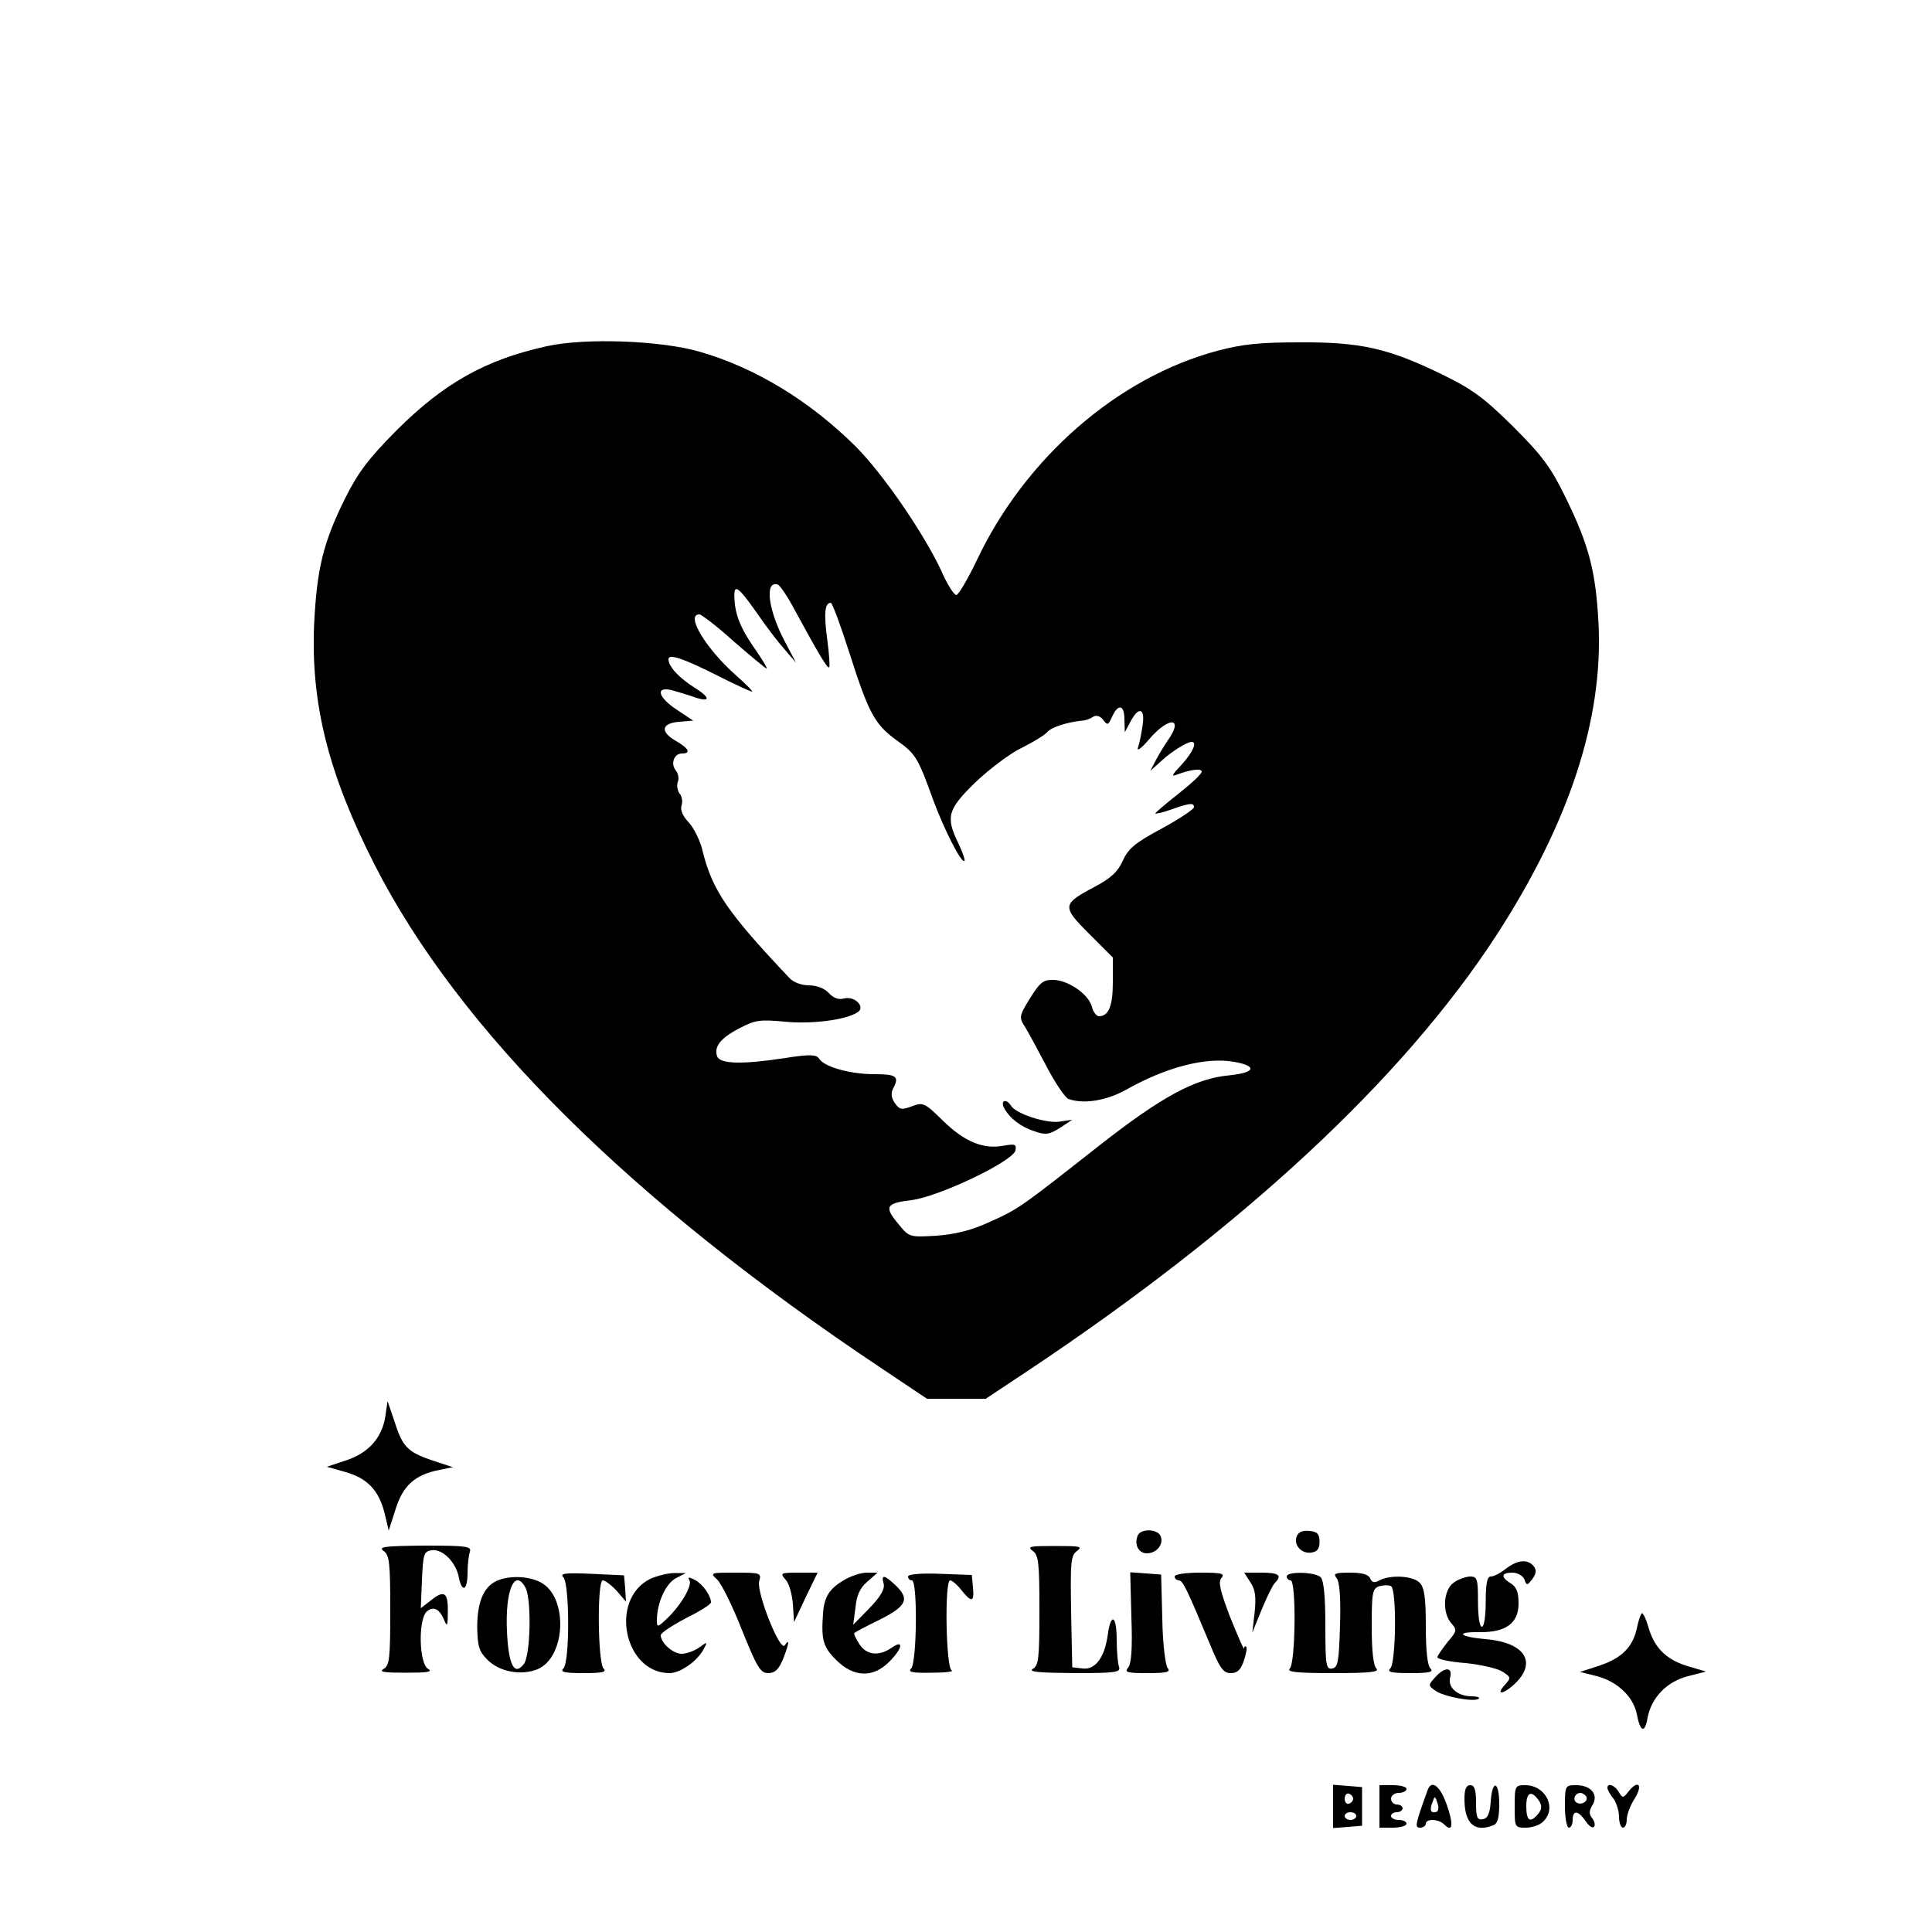 <?xml version="1.0" standalone="no"?>
<!DOCTYPE svg PUBLIC "-//W3C//DTD SVG 20010904//EN"
 "http://www.w3.org/TR/2001/REC-SVG-20010904/DTD/svg10.dtd">
<svg version="1.0" xmlns="http://www.w3.org/2000/svg"
 width="500pt" height="500pt" viewBox="0 0 500 500"
 preserveAspectRatio="xMidYMid meet">

<g transform="translate(0,500) scale(0.1,-0.1)"
fill="#000000" stroke="none">
<path d="M1415 4104 c-159 -35 -267 -96 -390 -219 -72 -73 -98 -107 -132 -175
-57 -115 -73 -183 -80 -325 -9 -206 37 -388 156 -622 219 -430 662 -870 1312
-1304 l118 -79 76 0 76 0 107 71 c560 373 973 757 1215 1129 189 292 276 559
264 805 -7 137 -25 204 -84 325 -39 80 -60 109 -137 186 -77 76 -106 97 -186
136 -136 66 -208 83 -365 82 -103 0 -147 -4 -215 -22 -258 -69 -498 -278 -623
-544 -23 -48 -47 -88 -52 -88 -6 0 -24 28 -39 63 -46 98 -151 251 -222 322
-118 117 -258 203 -404 245 -101 29 -296 36 -395 14z m643 -685 c61 -112 84
-151 88 -146 2 2 0 34 -5 71 -9 66 -7 96 9 96 4 0 26 -60 49 -132 50 -156 65
-183 123 -225 48 -34 54 -45 93 -153 28 -76 73 -165 81 -158 2 3 -5 23 -16 46
-33 68 -28 87 45 158 36 34 90 75 120 89 30 15 59 33 65 40 10 13 52 26 90 30
9 0 22 5 29 10 9 5 18 2 26 -8 11 -15 13 -14 23 8 16 35 32 31 32 -7 l1 -33
15 28 c21 40 38 34 31 -10 -3 -21 -8 -47 -12 -58 -4 -11 10 -1 30 23 52 60 90
55 46 -6 -10 -15 -24 -38 -31 -52 l-13 -25 29 26 c27 25 66 49 78 49 15 0 3
-27 -26 -59 -24 -25 -28 -32 -13 -26 37 14 65 17 65 8 0 -6 -27 -31 -60 -57
-33 -26 -60 -49 -60 -51 0 -2 19 2 41 10 48 17 59 18 59 6 0 -5 -37 -30 -83
-55 -69 -37 -87 -52 -101 -83 -13 -29 -31 -46 -73 -68 -85 -45 -85 -51 -14
-122 l61 -61 0 -64 c0 -62 -11 -88 -36 -88 -6 0 -15 11 -18 24 -8 32 -59 68
-98 70 -27 1 -36 -5 -62 -47 -29 -47 -29 -50 -13 -75 9 -15 34 -61 56 -103 22
-42 47 -79 56 -83 38 -14 97 -5 148 23 104 59 207 86 281 73 61 -11 55 -28
-13 -35 -87 -8 -173 -54 -334 -180 -206 -162 -211 -166 -285 -199 -47 -22 -88
-32 -138 -36 -69 -4 -71 -4 -97 28 -40 47 -35 56 31 64 70 8 265 101 270 129
3 16 -1 17 -31 12 -52 -10 -101 10 -157 65 -47 46 -51 48 -80 37 -26 -10 -32
-9 -44 8 -9 13 -11 25 -5 37 17 32 10 38 -48 38 -63 0 -130 19 -143 40 -7 11
-23 12 -87 2 -110 -17 -169 -16 -177 4 -9 25 9 48 58 73 40 21 53 23 116 17
69 -7 158 4 189 24 22 13 -6 43 -34 36 -15 -4 -28 1 -40 14 -11 12 -31 20 -52
20 -19 0 -40 8 -50 19 -159 168 -199 226 -224 326 -6 28 -23 62 -37 77 -16 17
-22 33 -18 44 3 9 1 23 -5 30 -6 8 -8 21 -5 30 4 9 1 23 -5 30 -14 17 -5 44
16 44 24 0 18 13 -15 32 -42 24 -39 46 7 50 l37 3 -42 28 c-49 32 -57 61 -14
51 15 -4 37 -11 50 -15 50 -19 55 -7 10 21 -41 26 -68 55 -68 74 0 15 38 2
120 -39 49 -25 93 -45 96 -45 4 0 -15 19 -41 42 -78 69 -132 158 -95 158 5 0
46 -31 89 -70 44 -38 82 -70 85 -70 3 0 -13 26 -36 59 -28 41 -42 73 -46 106
-6 59 3 55 58 -23 21 -31 53 -73 70 -92 l30 -35 -29 55 c-43 81 -53 159 -18
147 6 -2 26 -32 45 -68z"/>
<path d="M2599 2132 c14 -26 42 -48 79 -60 28 -10 38 -8 65 9 l32 21 -35 -5
c-35 -4 -112 21 -124 42 -12 19 -28 13 -17 -7z"/>
<path d="M997 1333 c-9 -55 -44 -94 -103 -113 l-48 -16 46 -13 c58 -16 88 -47
103 -106 l11 -46 18 56 c19 61 51 89 114 101 l34 7 -52 17 c-65 22 -78 35 -99
101 l-18 53 -6 -41z"/>
<path d="M2944 1025 c-9 -23 3 -45 24 -45 25 0 44 23 36 44 -8 20 -53 21 -60
1z"/>
<path d="M3356 1024 c-9 -22 12 -46 38 -42 15 2 21 10 21 28 0 20 -6 26 -26
28 -18 2 -29 -3 -33 -14z"/>
<path d="M993 986 c15 -11 17 -32 17 -154 0 -124 -2 -142 -17 -151 -14 -8 1
-10 57 -10 56 0 71 2 58 10 -24 13 -26 130 -3 149 17 14 33 6 45 -24 7 -17 9
-13 9 21 1 52 -9 59 -43 32 l-27 -21 3 73 c3 67 5 74 25 77 28 4 62 -30 70
-68 8 -43 23 -37 23 9 0 22 3 46 6 55 5 14 -9 16 -117 16 -105 -1 -121 -3
-106 -14z"/>
<path d="M2673 986 c15 -11 17 -32 17 -154 0 -124 -2 -142 -17 -151 -13 -8 17
-10 106 -11 108 0 122 2 117 16 -3 9 -6 40 -6 70 0 63 -15 72 -23 14 -8 -59
-32 -92 -65 -88 l-27 3 -3 144 c-2 128 -1 145 15 157 16 12 8 13 -57 13 -64 0
-73 -1 -57 -13z"/>
<path d="M3897 940 c-14 -11 -31 -20 -39 -20 -9 0 -13 -17 -13 -65 0 -37 -4
-65 -10 -65 -6 0 -10 28 -10 65 0 59 -2 65 -20 65 -11 0 -31 -7 -43 -16 -27
-19 -30 -78 -6 -105 15 -17 15 -20 -10 -49 -14 -18 -26 -35 -26 -39 0 -5 33
-12 73 -15 39 -4 83 -14 95 -22 23 -15 23 -16 6 -35 -26 -29 0 -23 30 7 54 55
19 104 -80 112 -68 6 -79 19 -16 18 69 -1 102 23 102 74 0 29 -5 43 -20 52
-27 17 -25 28 4 28 13 0 27 -8 31 -17 6 -17 7 -17 21 1 10 14 11 23 3 33 -16
19 -42 16 -72 -7z"/>
<path d="M1458 918 c16 -16 17 -219 0 -236 -9 -9 2 -12 52 -12 50 0 61 3 52
12 -15 15 -17 228 -2 228 6 0 22 -12 36 -27 l24 -28 -2 34 -3 34 -85 4 c-68 3
-82 1 -72 -9z"/>
<path d="M1683 914 c-107 -53 -68 -244 50 -244 27 0 72 31 88 62 11 20 10 20
-12 4 -13 -9 -33 -16 -45 -16 -22 0 -54 28 -54 48 0 6 29 25 65 44 36 18 65
36 65 41 0 17 -21 47 -41 58 -16 8 -20 8 -15 0 9 -14 -23 -67 -58 -100 -24
-23 -26 -23 -26 -5 0 45 22 94 48 109 l27 14 -30 0 c-16 0 -44 -7 -62 -15z"/>
<path d="M1856 912 c11 -10 40 -69 64 -130 39 -97 48 -112 68 -112 17 0 27 9
38 35 15 38 19 58 5 37 -12 -19 -75 140 -66 167 6 20 2 21 -61 21 -66 0 -67 0
-48 -18z"/>
<path d="M2033 912 c9 -9 17 -38 19 -64 l3 -46 30 64 31 64 -50 0 c-46 0 -48
-1 -33 -18z"/>
<path d="M2183 910 c-37 -22 -50 -43 -53 -85 -5 -69 0 -87 34 -121 45 -45 95
-47 137 -5 35 35 39 59 7 37 -33 -23 -65 -20 -84 9 -9 14 -15 27 -13 29 2 2
32 18 67 35 69 35 77 53 39 89 -29 27 -37 28 -30 3 3 -14 -8 -33 -37 -63 l-42
-43 6 45 c3 32 12 51 31 67 l26 23 -28 0 c-15 0 -42 -9 -60 -20z"/>
<path d="M2350 920 c0 -6 5 -10 10 -10 15 0 13 -213 -2 -228 -9 -9 2 -12 53
-11 35 0 58 3 52 6 -15 6 -19 233 -4 233 5 0 18 -11 29 -25 26 -33 34 -32 30
7 l-3 32 -82 3 c-50 2 -83 -1 -83 -7z"/>
<path d="M2928 815 c3 -80 0 -120 -8 -130 -11 -13 -4 -15 50 -15 50 0 60 3 52
13 -6 7 -13 64 -14 128 l-3 114 -40 3 -40 3 3 -116z"/>
<path d="M3040 920 c0 -5 5 -10 11 -10 10 0 21 -23 79 -162 27 -66 36 -78 55
-78 17 0 26 8 34 32 6 17 9 34 6 36 -3 3 -5 1 -5 -4 -1 -5 -16 31 -36 80 -26
68 -32 92 -23 102 10 12 0 14 -55 14 -37 0 -66 -4 -66 -10z"/>
<path d="M3236 905 c13 -19 15 -38 11 -78 l-6 -52 24 59 c13 32 29 64 34 69
20 20 11 27 -34 27 l-45 0 16 -25z"/>
<path d="M3330 920 c0 -5 5 -10 10 -10 15 0 13 -213 -2 -228 -9 -9 16 -12 112
-12 96 0 121 3 112 12 -8 8 -12 47 -12 109 0 89 2 98 20 104 11 3 24 3 30 0
15 -9 13 -198 -2 -213 -9 -9 2 -12 52 -12 50 0 61 3 52 12 -8 8 -12 47 -12
109 0 75 -4 101 -16 113 -17 18 -76 21 -104 6 -13 -7 -19 -6 -24 5 -4 10 -20
15 -52 15 -39 0 -44 -2 -35 -14 8 -9 11 -51 9 -122 -3 -94 -5 -109 -20 -112
-16 -3 -18 7 -18 110 0 75 -4 118 -12 126 -14 14 -88 16 -88 2z"/>
<path d="M1284 908 c-33 -16 -49 -55 -49 -120 1 -49 5 -62 26 -83 31 -32 88
-42 130 -25 74 31 80 188 8 225 -32 17 -84 18 -115 3z m76 -17 c16 -30 13
-174 -4 -197 -25 -33 -40 -3 -44 84 -5 106 20 165 48 113z"/>
<path d="M4248 824 c-3 -5 -9 -22 -12 -39 -11 -48 -39 -76 -95 -95 l-52 -17
44 -11 c53 -14 94 -53 103 -98 9 -47 21 -51 28 -9 10 52 50 93 104 107 l47 12
-44 13 c-58 17 -89 47 -105 102 -7 24 -15 40 -18 35z"/>
<path d="M3714 659 c-18 -20 -18 -21 0 -34 21 -16 103 -31 113 -21 4 3 -5 6
-18 6 -37 0 -63 23 -56 49 7 27 -14 28 -39 0z"/>
<path d="M3450 325 l0 -56 38 3 37 3 0 50 0 50 -37 3 -38 3 0 -56z m52 20 c0
-5 -5 -11 -11 -13 -6 -2 -11 4 -11 13 0 9 5 15 11 13 6 -2 11 -8 11 -13z m8
-45 c0 -5 -7 -10 -15 -10 -8 0 -15 5 -15 10 0 6 7 10 15 10 8 0 15 -4 15 -10z"/>
<path d="M3570 325 l0 -55 35 0 c19 0 35 5 35 10 0 6 -9 10 -20 10 -11 0 -20
5 -20 10 0 6 7 10 15 10 8 0 15 5 15 10 0 6 -7 10 -15 10 -8 0 -15 7 -15 15 0
8 9 15 20 15 11 0 20 5 20 10 0 6 -16 10 -35 10 l-35 0 0 -55z"/>
<path d="M3695 368 c-33 -91 -34 -98 -20 -98 8 0 15 5 15 10 0 14 33 13 48 -2
22 -22 24 1 6 52 -17 48 -39 65 -49 38z m23 -57 c-15 -5 -19 4 -11 24 6 18 7
18 13 -1 4 -10 3 -21 -2 -23z"/>
<path d="M3790 344 c0 -63 26 -87 74 -68 12 4 16 20 16 55 0 60 -18 65 -22 7
-2 -31 -8 -44 -20 -46 -15 -3 -18 4 -18 42 0 34 -4 46 -15 46 -11 0 -15 -11
-15 -36z"/>
<path d="M3920 325 c0 -54 0 -55 29 -55 16 0 37 7 45 16 36 35 6 94 -47 94
-26 0 -27 -2 -27 -55z m64 13 c7 -12 6 -21 -3 -32 -21 -25 -31 -19 -31 20 0
37 14 42 34 12z"/>
<path d="M4050 325 c0 -30 5 -55 10 -55 6 0 10 9 10 20 0 26 14 25 33 -2 8
-13 18 -20 22 -16 4 4 2 14 -4 22 -9 11 -9 19 0 34 17 27 -3 52 -42 52 -28 0
-29 -1 -29 -55z m55 26 c7 -12 -12 -24 -25 -16 -11 7 -4 25 10 25 5 0 11 -4
15 -9z"/>
<path d="M4160 373 c0 -5 7 -17 15 -27 8 -11 15 -32 15 -48 0 -15 5 -28 10
-28 6 0 10 10 10 21 0 12 9 37 21 55 22 36 8 49 -17 17 -13 -17 -15 -17 -25 0
-10 17 -29 24 -29 10z"/>
</g>
</svg>
